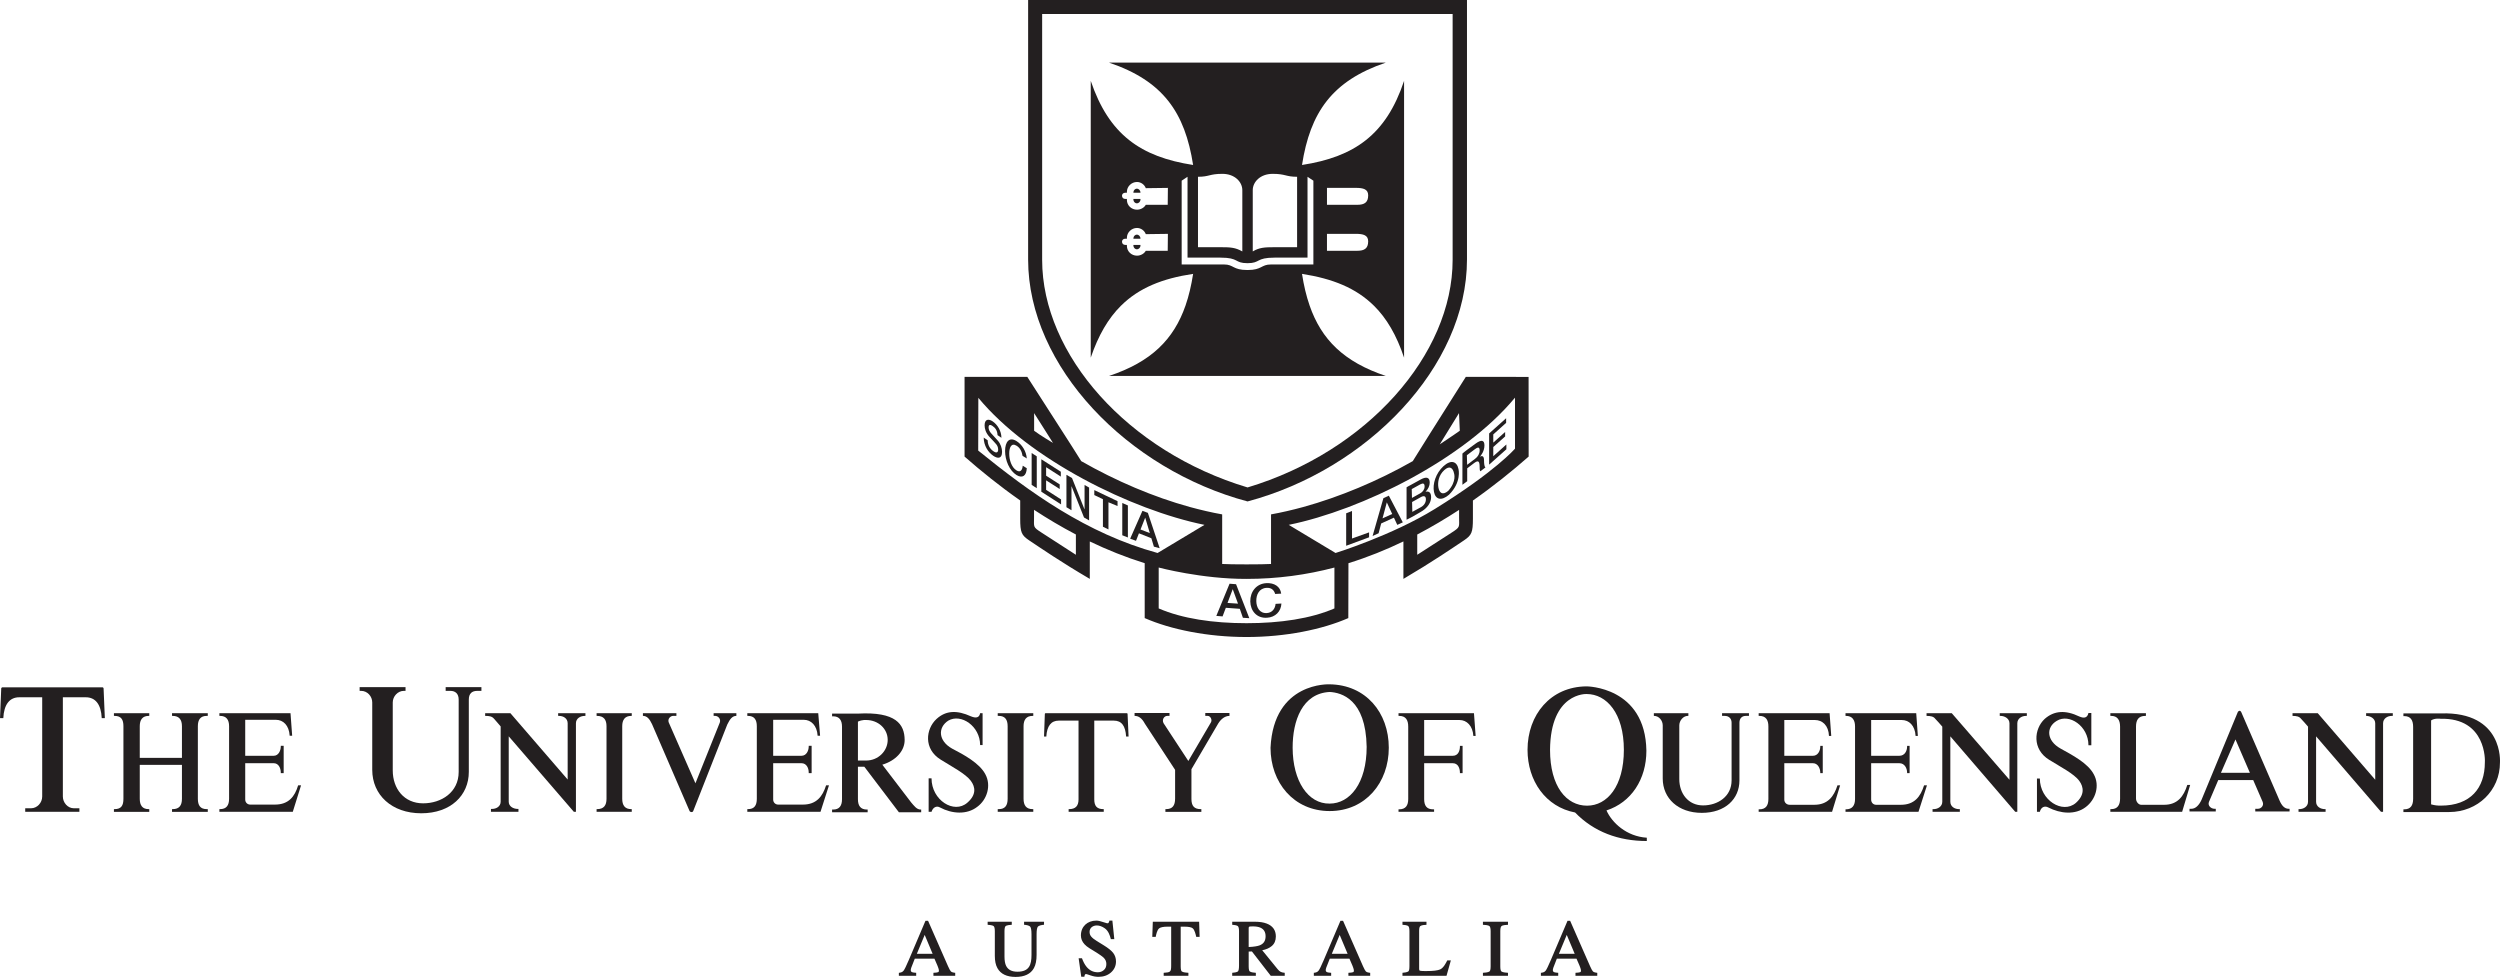 <?xml version="1.0" encoding="UTF-8" standalone="no"?>
<!-- Created with Inkscape (http://www.inkscape.org/) -->

<svg
   xmlns:dc="http://purl.org/dc/elements/1.1/"
   xmlns:cc="http://creativecommons.org/ns#"
   xmlns:rdf="http://www.w3.org/1999/02/22-rdf-syntax-ns#"
   xmlns:svg="http://www.w3.org/2000/svg"
   xmlns="http://www.w3.org/2000/svg"
   version="1.1"
   width="141.732"
   height="55.385"
   id="svg8673">
  <defs
     id="defs8675">
    <clipPath
       id="clipPath4959">
      <path
         d="m 0,0 841.89,0 0,595.276 L 0,595.276 0,0 z"
         id="path4961" />
    </clipPath>
    <clipPath
       id="clipPath4923">
      <path
         d="m 0,0 841.89,0 0,595.276 L 0,595.276 0,0 z"
         id="path4925" />
    </clipPath>
    <clipPath
       id="clipPath4907">
      <path
         d="m 0,0 841.89,0 0,595.276 L 0,595.276 0,0 z"
         id="path4909" />
    </clipPath>
    <clipPath
       id="clipPath4751">
      <path
         d="m 0,0 841.89,0 0,595.276 L 0,595.276 0,0 z"
         id="path4753" />
    </clipPath>
    <clipPath
       id="clipPath4907-2">
      <path
         d="m 0,0 841.89,0 0,595.276 L 0,595.276 0,0 z"
         id="path4909-5" />
    </clipPath>
    <clipPath
       id="clipPath4751-8">
      <path
         d="m 0,0 841.89,0 0,595.276 L 0,595.276 0,0 z"
         id="path4753-3" />
    </clipPath>
    <clipPath
       id="clipPath4923-2">
      <path
         d="m 0,0 841.89,0 0,595.276 L 0,595.276 0,0 z"
         id="path4925-0" />
    </clipPath>
    <clipPath
       id="clipPath4959-1">
      <path
         d="m 0,0 841.89,0 0,595.276 L 0,595.276 0,0 z"
         id="path4961-1" />
    </clipPath>
    <clipPath
       id="clipPath4987">
      <path
         d="m 0,0 841.89,0 0,595.276 L 0,595.276 0,0 z"
         id="path4989" />
    </clipPath>
  </defs>
  <g
     transform="translate(40.775,-459.742)"
     id="layer1">
    <g
       transform="matrix(1.25,0,0,-1.25,-683.664,757.379)"
       id="g4747">
      <g
         clip-path="url(#clipPath4751-8)"
         id="g4749">
        <g
           transform="translate(556.25,195.708)"
           id="g4755">
          <path
             d="m 0,0 -0.356,-0.857 0.715,0 L 0,0 z m -1.172,-1.72 c 0.083,0.01 0.159,0.025 0.214,0.096 0.043,0.054 0.121,0.212 0.234,0.478 l 0.759,1.785 0.118,0 0.905,-2.059 c 0.06,-0.137 0.105,-0.213 0.133,-0.24 0.047,-0.042 0.133,-0.052 0.193,-0.061 l 0,-0.133 -0.988,0 0,0.135 c 0.071,0.006 0.159,0.006 0.225,0.034 0.011,0.005 0.024,0.02 0.024,0.067 0,0.054 -0.042,0.168 -0.064,0.218 l -0.139,0.323 -0.891,0 c -0.089,-0.22 -0.141,-0.356 -0.159,-0.407 -0.017,-0.05 -0.024,-0.086 -0.024,-0.111 0,-0.048 0.018,-0.075 0.052,-0.092 0.045,-0.022 0.142,-0.027 0.194,-0.032 l 0,-0.135 -0.786,0 0,0.134 z"
             id="path4757"
             style="fill:#231f20;fill-opacity:1;fill-rule:nonzero;stroke:none" />
        </g>
        <g
           transform="translate(560.199,196.167)"
           id="g4759">
          <path
             d="M 0,0 C -0.068,-0.005 -0.227,-0.014 -0.281,-0.063 -0.308,-0.087 -0.33,-0.155 -0.33,-0.289 l 0,-1.149 c 0,-0.185 0.025,-0.325 0.073,-0.424 0.088,-0.176 0.255,-0.267 0.513,-0.267 0.539,0 0.639,0.315 0.639,0.767 l 0,0.935 c 0,0.198 -0.026,0.305 -0.061,0.342 -0.061,0.065 -0.196,0.078 -0.276,0.086 l 0,0.136 0.905,0 0,-0.136 C 1.384,-0.007 1.237,-0.022 1.181,-0.091 1.149,-0.13 1.126,-0.237 1.126,-0.427 l 0,-0.935 c 0,-0.252 -0.039,-0.452 -0.119,-0.599 -0.148,-0.272 -0.431,-0.404 -0.832,-0.404 -0.396,0 -0.677,0.13 -0.825,0.398 -0.08,0.143 -0.118,0.33 -0.118,0.555 l 0,1.123 c 0,0.133 -0.023,0.2 -0.05,0.224 -0.053,0.05 -0.208,0.06 -0.276,0.065 l 0,0.137 L 0,0.137 0,0 z"
             id="path4761"
             style="fill:#231f20;fill-opacity:1;fill-rule:nonzero;stroke:none" />
        </g>
        <g
           transform="translate(563.599,194.251)"
           id="g4763">
          <path
             d="m 0,0 c 0.136,-0.159 0.303,-0.238 0.504,-0.238 0.106,0 0.196,0.034 0.272,0.1 0.075,0.064 0.114,0.154 0.114,0.275 0,0.108 -0.038,0.2 -0.116,0.28 C 0.649,0.542 0.268,0.762 0.127,0.85 0.032,0.909 -0.045,0.971 -0.102,1.034 c -0.108,0.118 -0.162,0.253 -0.162,0.4 0,0.406 0.298,0.671 0.696,0.671 0.088,0 0.19,-0.023 0.307,-0.065 0.12,-0.041 0.178,-0.057 0.186,-0.057 0.041,0 0.057,0.01 0.062,0.018 0.025,0.029 0.032,0.067 0.04,0.104 l 0.136,0 0.087,-0.84 -0.156,0 C 1.05,1.443 0.979,1.642 0.82,1.755 0.695,1.843 0.575,1.885 0.458,1.885 0.284,1.885 0.129,1.781 0.129,1.594 0.129,1.509 0.154,1.439 0.204,1.381 0.256,1.318 0.34,1.251 0.457,1.179 L 0.772,0.985 C 0.971,0.862 1.115,0.748 1.199,0.641 1.284,0.53 1.327,0.401 1.327,0.253 1.327,0.054 1.251,-0.113 1.1,-0.247 0.951,-0.379 0.76,-0.445 0.532,-0.445 c -0.116,0 -0.236,0.022 -0.361,0.065 -0.125,0.044 -0.186,0.061 -0.196,0.061 -0.034,0 -0.047,-0.01 -0.053,-0.02 -0.019,-0.033 -0.023,-0.065 -0.029,-0.101 l -0.142,0 -0.118,0.838 0.151,0 C -0.163,0.257 -0.099,0.116 0,0"
             id="path4765"
             style="fill:#231f20;fill-opacity:1;fill-rule:nonzero;stroke:none" />
        </g>
        <g
           transform="translate(568.697,196.304)"
           id="g4767">
          <path
             d="m 0,0 0.022,-0.684 -0.154,0 c -0.022,0.1 -0.067,0.305 -0.156,0.384 -0.052,0.048 -0.176,0.078 -0.384,0.078 l -0.164,0 0,-1.802 c 0,-0.142 0.023,-0.21 0.05,-0.23 0.06,-0.046 0.231,-0.056 0.299,-0.061 l 0,-0.136 -1.121,0 0,0.136 c 0.299,0.023 0.34,0.024 0.34,0.332 l 0,1.761 -0.163,0 c -0.198,0 -0.322,-0.03 -0.383,-0.078 -0.095,-0.077 -0.135,-0.281 -0.155,-0.384 l -0.156,0 L -2.101,0 0,0 z"
             id="path4769"
             style="fill:#231f20;fill-opacity:1;fill-rule:nonzero;stroke:none" />
        </g>
        <g
           transform="translate(571.711,195.644)"
           id="g4771">
          <path
             d="M 0,0 C 0,0.195 -0.079,0.323 -0.234,0.392 -0.32,0.43 -0.435,0.45 -0.582,0.45 -0.688,0.45 -0.738,0.442 -0.75,0.434 -0.755,0.43 -0.767,0.416 -0.767,0.363 l 0,-0.849 c 0.238,0.011 0.404,0.038 0.504,0.078 C -0.087,-0.337 0,-0.203 0,0 m -1.248,-1.584 c 0.024,0.03 0.043,0.11 0.043,0.262 l 0,1.556 c 0,0.128 -0.022,0.196 -0.048,0.222 -0.048,0.051 -0.197,0.062 -0.261,0.067 l 0,0.138 1.031,0 c 0.21,0 0.388,-0.027 0.531,-0.082 0.275,-0.104 0.417,-0.301 0.417,-0.583 0,-0.188 -0.062,-0.336 -0.189,-0.44 -0.109,-0.092 -0.253,-0.154 -0.429,-0.188 l 0.701,-0.861 c 0.099,-0.121 0.168,-0.147 0.32,-0.162 l 0,-0.135 -0.634,0 -0.855,1.104 -0.146,-0.006 0,-0.672 c 0,-0.135 0.021,-0.203 0.047,-0.227 0.054,-0.047 0.211,-0.058 0.278,-0.064 l 0,-0.135 -1.072,0 0,0.135 c 0.061,0.005 0.223,0.018 0.266,0.071"
             id="path4773"
             style="fill:#231f20;fill-opacity:1;fill-rule:nonzero;stroke:none" />
        </g>
        <g
           transform="translate(575.071,195.708)"
           id="g4775">
          <path
             d="m 0,0 -0.356,-0.857 0.716,0 L 0,0 z m -1.172,-1.72 c 0.083,0.01 0.16,0.025 0.214,0.096 0.043,0.054 0.121,0.212 0.234,0.478 l 0.759,1.785 0.118,0 0.905,-2.059 c 0.061,-0.137 0.105,-0.213 0.133,-0.24 0.048,-0.042 0.133,-0.052 0.193,-0.061 l 0,-0.133 -0.988,0 0,0.135 c 0.071,0.006 0.159,0.006 0.225,0.034 0.012,0.005 0.024,0.02 0.024,0.067 0,0.054 -0.042,0.168 -0.063,0.218 l -0.139,0.323 -0.891,0 c -0.089,-0.22 -0.142,-0.356 -0.16,-0.407 -0.017,-0.05 -0.024,-0.086 -0.024,-0.111 0,-0.048 0.018,-0.075 0.053,-0.092 0.044,-0.022 0.142,-0.027 0.193,-0.032 l 0,-0.135 -0.786,0 0,0.134 z"
             id="path4777"
             style="fill:#231f20;fill-opacity:1;fill-rule:nonzero;stroke:none" />
        </g>
        <g
           transform="translate(578.188,194.054)"
           id="g4779">
          <path
             d="m 0,0 c 0.026,0.022 0.047,0.088 0.047,0.226 l 0,1.598 c 0,0.129 -0.021,0.197 -0.048,0.223 -0.049,0.052 -0.203,0.061 -0.268,0.066 l 0,0.137 1.089,0 0,-0.138 C 0.748,2.108 0.601,2.102 0.54,2.054 0.51,2.029 0.487,1.968 0.487,1.848 l 0,-1.726 C 0.487,0.086 0.493,0.062 0.501,0.046 0.506,0.039 0.52,0.028 0.562,0.023 L 0.645,0.016 0.812,0.014 c 0.32,0 0.527,0.027 0.631,0.076 C 1.59,0.158 1.7,0.369 1.762,0.496 l 0.163,0 -0.196,-0.696 -1.998,0 0,0.135 C -0.205,-0.059 -0.051,-0.044 0,0"
             id="path4781"
             style="fill:#231f20;fill-opacity:1;fill-rule:nonzero;stroke:none" />
        </g>
        <g
           transform="translate(581.867,194.05)"
           id="g4783">
          <path
             d="m 0,0 c 0.027,0.021 0.051,0.089 0.051,0.23 l 0,1.598 c 0,0.133 -0.024,0.202 -0.053,0.227 -0.058,0.051 -0.225,0.058 -0.297,0.061 l 0,0.138 1.137,0 0,-0.138 C 0.768,2.113 0.599,2.106 0.542,2.055 0.513,2.03 0.489,1.961 0.489,1.828 l 0,-1.598 C 0.489,0.089 0.513,0.021 0.54,0 0.599,-0.046 0.77,-0.056 0.838,-0.061 l 0,-0.135 -1.137,0 0,0.135 C -0.229,-0.056 -0.059,-0.046 0,0"
             id="path4785"
             style="fill:#231f20;fill-opacity:1;fill-rule:nonzero;stroke:none" />
        </g>
        <g
           transform="translate(585.37,195.708)"
           id="g4787">
          <path
             d="m 0,0 -0.356,-0.857 0.716,0 L 0,0 z m -1.173,-1.72 c 0.084,0.01 0.161,0.025 0.216,0.096 0.042,0.054 0.12,0.212 0.233,0.478 l 0.759,1.785 0.119,0 0.904,-2.059 c 0.06,-0.137 0.104,-0.213 0.133,-0.24 0.048,-0.042 0.133,-0.052 0.193,-0.061 l 0,-0.133 -0.988,0 0,0.135 c 0.071,0.006 0.16,0.006 0.226,0.034 0.011,0.005 0.023,0.02 0.023,0.067 0,0.054 -0.042,0.168 -0.063,0.218 l -0.14,0.323 -0.891,0 c -0.088,-0.22 -0.141,-0.356 -0.158,-0.407 -0.017,-0.05 -0.024,-0.086 -0.024,-0.111 0,-0.048 0.017,-0.075 0.052,-0.092 0.045,-0.022 0.141,-0.027 0.192,-0.032 l 0,-0.135 -0.786,0 0,0.134 z"
             id="path4789"
             style="fill:#231f20;fill-opacity:1;fill-rule:nonzero;stroke:none" />
        </g>
        <g
           transform="translate(553.222,205.381)"
           id="g4791">
          <path
             d="m 0,0 0,-1.765 0.375,0 c 0.543,0 0.975,0.431 0.975,0.937 0,0.507 -0.432,0.901 -0.975,0.901 C 0.375,0.073 0.199,0.093 0,0 M 2.119,-0.828 C 2.124,-1.334 1.706,-1.775 1.106,-1.953 L 2.41,-3.66 c 0.131,-0.15 0.253,-0.328 0.431,-0.328 l 0.028,0 0,-0.122 -1.012,0 -1.566,2.063 -0.291,0 0,-1.472 c 0,-0.3 0.121,-0.469 0.413,-0.469 l 0.028,0 0,-0.122 -1.613,0 0,0.122 0.046,0 c 0.282,0 0.404,0.169 0.404,0.469 l 0,3.292 c 0,0.29 -0.122,0.468 -0.404,0.468 l -0.046,0 0,0.122 1.172,0 c 1.725,0.094 2.112,-0.48 2.119,-1.191"
             id="path4793"
             style="fill:#231f20;fill-opacity:1;fill-rule:nonzero;stroke:none" />
        </g>
        <g
           transform="translate(517.912,201.29)"
           id="g4795">
          <path
             d="m 0,0 0,0.161 -0.253,0 c -0.272,0 -0.497,0.252 -0.497,0.533 l 0,4.501 1.041,0 c 0.432,0 0.694,-0.318 0.722,-0.947 l 0.141,0 -0.057,1.351 c 0,0.019 -0.028,0.047 -0.037,0.047 l -4.567,0 c 0,0 -0.038,-0.028 -0.038,-0.047 L -3.6,4.248 l 0.149,0 c 0.029,0.629 0.291,0.947 0.722,0.947 l 1.042,0 0,-4.501 c 0,-0.281 -0.226,-0.533 -0.507,-0.533 l -0.263,0 L -2.457,0 0,0 z"
             id="path4797"
             style="fill:#231f20;fill-opacity:1;fill-rule:nonzero;stroke:none" />
        </g>
        <g
           transform="translate(535.114,206.382)"
           id="g4799">
          <path
             d="m 0,0 c 0,0.272 -0.159,0.394 -0.375,0.394 l -0.215,0 0,0.169 1.622,0 0,-0.169 -0.188,0 C 0.601,0.394 0.46,0.272 0.46,0 l 0,-3.282 c 0,-1.06 -0.816,-1.876 -2.157,-1.876 -1.341,0 -2.223,0.835 -2.223,1.97 l 0,3.057 c 0,0.272 -0.215,0.525 -0.506,0.525 l -0.066,0 0,0.169 2.082,0 0,-0.169 -0.075,0 c -0.281,0 -0.505,-0.253 -0.505,-0.525 l 0,-3.085 c 0,-0.825 0.514,-1.491 1.377,-1.491 0.825,0 1.613,0.497 1.613,1.425 L 0,0 z"
             id="path4801"
             style="fill:#231f20;fill-opacity:1;fill-rule:nonzero;stroke:none" />
        </g>
        <g
           transform="translate(522.563,203.419)"
           id="g4803">
          <path
             d="m 0,0 -1.913,0 0,-1.538 c 0,-0.3 0.123,-0.469 0.403,-0.469 l 0.028,0 0,-0.123 -1.603,0 0,0.123 0.028,0 c 0.31,0 0.403,0.169 0.403,0.469 l 0,3.292 c 0,0.29 -0.093,0.468 -0.403,0.468 l -0.028,0 0,0.122 1.603,0 0,-0.122 -0.028,0 c -0.28,0 -0.403,-0.178 -0.403,-0.468 l 0,-1.436 1.913,0 0,1.436 c 0,0.29 -0.122,0.468 -0.422,0.468 l -0.028,0 0,0.122 1.622,0 0,-0.122 -0.047,0 c -0.29,0 -0.403,-0.178 -0.403,-0.468 l 0,-3.292 c 0,-0.3 0.113,-0.469 0.403,-0.469 l 0.047,0 0,-0.123 -1.622,0 0,0.123 0.028,0 c 0.3,0 0.422,0.169 0.422,0.469 L 0,0 z"
             id="path4805"
             style="fill:#231f20;fill-opacity:1;fill-rule:nonzero;stroke:none" />
        </g>
        <g
           transform="translate(525.433,203.495)"
           id="g4807">
          <path
             d="m 0,0 0,-1.65 c 0,-0.132 0.103,-0.227 0.225,-0.227 l 1.125,0 c 0.619,0 0.9,0.367 1.05,0.873 l 0.132,0 -0.375,-1.201 -3.329,0 0,0.122 0.028,0 c 0.29,0 0.412,0.17 0.412,0.47 l 0,3.291 c 0,0.291 -0.122,0.468 -0.412,0.468 l -0.028,0 0,0.123 3.226,0 0.075,-1.022 -0.113,0 C 1.988,1.715 1.725,1.969 1.388,1.969 l -1.388,0 0,-1.632 1.294,0 c 0.215,0 0.319,0.234 0.319,0.422 l 0,0.029 0.131,0 0,-1.239 -0.131,0 0,0.028 C 1.613,-0.217 1.509,0 1.294,0 L 0,0 z"
             id="path4809"
             style="fill:#231f20;fill-opacity:1;fill-rule:nonzero;stroke:none" />
        </g>
        <g
           transform="translate(542.532,201.882)"
           id="g4811">
          <path
             d="m 0,0 c 0,-0.3 0.122,-0.47 0.412,-0.47 l 0.02,0 0,-0.122 -1.595,0 0,0.122 0.019,0 c 0.309,0 0.431,0.17 0.431,0.47 l 0,3.291 c 0,0.291 -0.122,0.468 -0.431,0.468 l -0.019,0 0,0.123 1.595,0 0,-0.123 -0.02,0 C 0.122,3.759 0,3.582 0,3.291 L 0,0 z"
             id="path4813"
             style="fill:#231f20;fill-opacity:1;fill-rule:nonzero;stroke:none" />
        </g>
        <g
           transform="translate(545.749,201.319)"
           id="g4815">
          <path
             d="M 0,0 1.547,3.929 C 1.669,4.183 1.781,4.323 1.96,4.323 l 0,0.122 -1.032,0 0,-0.122 0.066,0 c 0.131,0 0.272,-0.132 0.215,-0.3 L 0.103,1.265 -1.107,4.023 c -0.065,0.168 0.084,0.3 0.197,0.3 l 0.15,0 0,0.122 -1.519,0 0,-0.122 c 0.178,0 0.3,-0.132 0.413,-0.375 L -0.16,0 C -0.122,-0.047 -0.038,-0.065 0,0"
             id="path4817"
             style="fill:#231f20;fill-opacity:1;fill-rule:nonzero;stroke:none" />
        </g>
        <g
           transform="translate(549.378,203.495)"
           id="g4819">
          <path
             d="m 0,0 0,-1.65 c 0,-0.132 0.103,-0.227 0.225,-0.227 l 1.125,0 c 0.61,0 0.891,0.367 1.05,0.873 l 0.131,0 -0.385,-1.201 -3.319,0 0,0.122 0.028,0 c 0.292,0 0.403,0.17 0.403,0.47 l 0,3.291 c 0,0.291 -0.111,0.468 -0.403,0.468 l -0.028,0 0,0.123 3.217,0 0.084,-1.022 -0.112,0 C 1.987,1.715 1.716,1.969 1.388,1.969 l -1.388,0 0,-1.632 1.285,0 c 0.225,0 0.327,0.234 0.327,0.422 l 0,0.029 0.132,0 0,-1.239 -0.132,0 0,0.028 C 1.612,-0.217 1.51,0 1.285,0 L 0,0 z"
             id="path4821"
             style="fill:#231f20;fill-opacity:1;fill-rule:nonzero;stroke:none" />
        </g>
        <g
           transform="translate(556.56,202.809)"
           id="g4823">
          <path
             d="m 0,0 -0.131,0 0,-1.519 0.131,0 c 0.057,0.198 0.226,0.291 0.384,0.198 0.544,-0.292 1.22,-0.338 1.689,0.028 0.45,0.328 0.646,0.974 0.366,1.482 C 2.176,0.686 1.472,1.07 0.928,1.351 0.3,1.706 0.281,2.307 0.76,2.617 1.341,2.955 2.204,2.364 2.204,1.51 l 0.112,0 0,1.445 -0.112,0 C 2.166,2.739 2.007,2.72 1.782,2.814 1.162,3.095 0.657,3.086 0.226,2.692 -0.262,2.242 -0.375,1.332 0.422,0.844 0.901,0.544 1.547,0.207 1.782,-0.112 1.997,-0.402 2.035,-0.75 1.623,-1.106 1.022,-1.631 0,-0.994 0,0"
             id="path4825"
             style="fill:#231f20;fill-opacity:1;fill-rule:nonzero;stroke:none" />
        </g>
        <g
           transform="translate(537.459,205.764)"
           id="g4827">
          <path
             d="m 0,0 -1.144,0 0,-0.123 c 0.188,0 0.309,-0.018 0.403,-0.131 0.104,-0.112 0.169,-0.197 0.3,-0.347 l 0,-3.413 c 0,-0.215 -0.196,-0.329 -0.394,-0.329 l -0.046,0 0,-0.131 1.247,0 0,0.131 -0.028,0 c -0.206,0 -0.413,0.114 -0.413,0.329 l 0,2.964 2.954,-3.424 0.094,0 0,4.014 c 0,0.226 0.206,0.337 0.403,0.337 l 0.028,0 0,0.123 -1.238,0 0,-0.123 0.038,0 c 0.197,0 0.394,-0.111 0.394,-0.337 l 0,-2.55 L 0,0 z"
             id="path4829"
             style="fill:#231f20;fill-opacity:1;fill-rule:nonzero;stroke:none" />
        </g>
        <g
           transform="translate(560.734,201.882)"
           id="g4831">
          <path
             d="m 0,0 c 0,-0.3 0.122,-0.47 0.412,-0.47 l 0.029,0 0,-0.122 -1.613,0 0,0.122 0.047,0 c 0.29,0 0.403,0.17 0.403,0.47 l 0,3.291 c 0,0.291 -0.113,0.468 -0.403,0.468 l -0.047,0 0,0.123 1.613,0 0,-0.123 -0.029,0 C 0.122,3.759 0,3.582 0,3.291 L 0,0 z"
             id="path4833"
             style="fill:#231f20;fill-opacity:1;fill-rule:nonzero;stroke:none" />
        </g>
        <g
           transform="translate(567.607,203.194)"
           id="g4835">
          <path
             d="M 0,0 -1.369,2.09 C -1.51,2.353 -1.661,2.447 -1.838,2.447 l 0,0.131 1.585,0 0,-0.131 -0.103,0 c -0.132,0 -0.254,-0.159 -0.169,-0.329 L 0.6,0.402 1.622,2.147 c 0.075,0.122 -0.019,0.3 -0.141,0.3 l -0.112,0 0,0.131 1.097,0 0,-0.131 C 2.269,2.447 2.091,2.316 1.96,2.109 l -1.219,-2.081 0,-1.35 c 0,-0.31 0.122,-0.46 0.422,-0.46 l 0.028,0 0,-0.123 -1.631,0 0,0.123 0.028,0 C -0.113,-1.782 0,-1.613 0,-1.304 L 0,0 z"
             id="path4837"
             style="fill:#231f20;fill-opacity:1;fill-rule:nonzero;stroke:none" />
        </g>
        <g
           transform="translate(563.941,201.853)"
           id="g4839">
          <path
             d="m 0,0 c 0,-0.3 0.122,-0.441 0.412,-0.441 l 0.018,0 0,-0.122 -1.593,0 0,0.122 0.018,0 c 0.291,0 0.431,0.141 0.431,0.441 l 0,3.573 -0.899,0 c -0.338,0 -0.534,-0.235 -0.562,-0.722 l -0.104,0 0.037,1.031 c 0,0.01 0.02,0.029 0.029,0.029 l 3.694,0 C 1.49,3.911 1.51,3.892 1.51,3.882 l 0.046,-1.031 -0.112,0 C 1.415,3.338 1.237,3.573 0.89,3.573 L 0,3.573 0,0 z"
             id="path4841"
             style="fill:#231f20;fill-opacity:1;fill-rule:nonzero;stroke:none" />
        </g>
        <g
           transform="translate(578.903,201.863)"
           id="g4843">
          <path
             d="m 0,0 c 0,-0.3 0.122,-0.46 0.403,-0.46 l 0.047,0 0,-0.113 -1.613,0 0,0.113 0.028,0 c 0.3,0 0.412,0.178 0.412,0.469 l 0,3.282 c 0,0.3 -0.112,0.487 -0.412,0.487 l -0.028,0 0,0.122 3.422,0 0.076,-1.031 -0.104,0 C 2.203,3.328 1.932,3.591 1.604,3.591 l -1.604,0 0,-1.622 1.303,0 c 0.225,0 0.319,0.205 0.319,0.422 l 0,0.028 0.121,0 0,-1.238 -0.121,0 0,0.019 c 0,0.215 -0.094,0.431 -0.319,0.431 L 0,1.631 0,0 z"
             id="path4845"
             style="fill:#231f20;fill-opacity:1;fill-rule:nonzero;stroke:none" />
        </g>
        <g
           transform="translate(595.237,203.494)"
           id="g4847">
          <path
             d="m 0,0 0,-1.65 c 0,-0.142 0.113,-0.235 0.244,-0.235 l 1.116,0 c 0.61,0 0.891,0.375 1.051,0.882 l 0.121,0 -0.366,-1.201 -3.329,0 0,0.113 0.029,0 c 0.299,0 0.412,0.178 0.412,0.468 l 0,3.292 c 0,0.291 -0.113,0.478 -0.412,0.478 l -0.029,0 0,0.122 3.217,0 0.075,-1.032 -0.103,0 C 2.007,1.716 1.726,1.96 1.388,1.96 L 0,1.96 0,0.338 l 1.304,0 c 0.205,0 0.328,0.205 0.328,0.421 l 0,0.029 0.112,0 0,-1.238 -0.112,0 0,0.018 C 1.632,-0.216 1.509,0 1.304,0 L 0,0 z"
             id="path4849"
             style="fill:#231f20;fill-opacity:1;fill-rule:nonzero;stroke:none" />
        </g>
        <g
           transform="translate(592.846,205.332)"
           id="g4851">
          <path
             d="m 0,0 c 0,0.197 -0.131,0.309 -0.309,0.309 l -0.123,0 0,0.122 1.22,0 0,-0.122 -0.141,0 C 0.47,0.309 0.356,0.197 0.356,0 l 0,-2.616 c 0,-0.845 -0.646,-1.473 -1.706,-1.473 -1.07,0 -1.773,0.656 -1.773,1.557 l 0,2.41 c 0,0.215 -0.168,0.431 -0.393,0.431 l -0.01,0 0,0.122 1.566,0 0,-0.122 -0.028,0 c -0.206,0 -0.384,-0.216 -0.384,-0.431 l 0,-2.438 c 0,-0.647 0.403,-1.191 1.078,-1.191 0.666,0 1.294,0.403 1.294,1.135 L 0,0 z"
             id="path4853"
             style="fill:#231f20;fill-opacity:1;fill-rule:nonzero;stroke:none" />
        </g>
        <g
           transform="translate(599.176,203.494)"
           id="g4855">
          <path
             d="m 0,0 0,-1.65 c 0,-0.142 0.103,-0.235 0.225,-0.235 l 1.125,0 c 0.619,0 0.891,0.375 1.05,0.882 l 0.131,0 -0.385,-1.201 -3.309,0 0,0.113 0.018,0 c 0.291,0 0.414,0.178 0.414,0.468 l 0,3.292 c 0,0.291 -0.123,0.478 -0.414,0.478 l -0.018,0 0,0.122 3.207,0 0.074,-1.032 -0.102,0 C 1.988,1.716 1.716,1.96 1.387,1.96 L 0,1.96 0,0.338 l 1.285,0 c 0.224,0 0.346,0.205 0.346,0.421 l 0,0.029 0.113,0 0,-1.238 -0.113,0 0,0.018 C 1.631,-0.216 1.509,0 1.285,0 L 0,0 z"
             id="path4857"
             style="fill:#231f20;fill-opacity:1;fill-rule:nonzero;stroke:none" />
        </g>
        <g
           transform="translate(611.188,201.891)"
           id="g4859">
          <path
             d="m 0,0 c 0,-0.141 0.113,-0.282 0.235,-0.282 l 1.041,0 c 0.609,0 0.89,0.385 1.05,0.9 l 0.131,0 -0.365,-1.219 -3.255,0 0,0.122 0.038,0 c 0.281,0 0.403,0.179 0.403,0.479 l 0,3.263 c 0,0.3 -0.122,0.487 -0.403,0.487 l -0.038,0 0,0.122 1.613,0 0,-0.122 -0.028,0 C 0.113,3.75 0,3.563 0,3.263 L 0,0 z"
             id="path4861"
             style="fill:#231f20;fill-opacity:1;fill-rule:nonzero;stroke:none" />
        </g>
        <g
           transform="translate(606.827,202.8)"
           id="g4863">
          <path
             d="m 0,0 -0.131,0 0,-1.51 0.131,0 c 0.047,0.207 0.216,0.291 0.385,0.197 0.544,-0.281 1.219,-0.347 1.697,0.019 0.45,0.338 0.646,0.975 0.366,1.482 C 2.185,0.694 1.463,1.07 0.938,1.36 0.3,1.716 0.272,2.325 0.769,2.617 1.332,2.963 2.204,2.382 2.204,1.51 l 0.131,0 0,1.463 -0.131,0 C 2.157,2.748 2.006,2.72 1.792,2.813 1.163,3.114 0.648,3.085 0.216,2.701 -0.263,2.251 -0.366,1.331 0.431,0.843 0.91,0.544 1.557,0.216 1.792,-0.112 1.988,-0.384 2.044,-0.741 1.632,-1.107 1.032,-1.623 0,-0.984 0,0"
             id="path4865"
             style="fill:#231f20;fill-opacity:1;fill-rule:nonzero;stroke:none" />
        </g>
        <g
           transform="translate(602.832,205.763)"
           id="g4867">
          <path
             d="m 0,0 -1.144,0 0,-0.122 c 0.188,0 0.32,-0.028 0.394,-0.131 0.113,-0.123 0.188,-0.197 0.32,-0.356 l 0,-3.405 c 0,-0.224 -0.207,-0.338 -0.404,-0.338 l -0.037,0 0,-0.121 1.237,0 0,0.121 -0.028,0 c -0.206,0 -0.403,0.114 -0.403,0.338 l 0,2.964 2.944,-3.423 0.094,0 0,4.013 c 0,0.217 0.197,0.338 0.394,0.338 l 0.038,0 0,0.122 -1.229,0 0,-0.122 0.029,0 c 0.196,0 0.412,-0.121 0.412,-0.338 l 0,-2.559 L 0,0 z"
             id="path4869"
             style="fill:#231f20;fill-opacity:1;fill-rule:nonzero;stroke:none" />
        </g>
        <g
           transform="translate(619.431,205.763)"
           id="g4871">
          <path
             d="m 0,0 -1.144,0 0,-0.122 c 0.178,0 0.309,-0.028 0.385,-0.131 0.112,-0.123 0.187,-0.197 0.318,-0.356 l 0,-3.405 c 0,-0.224 -0.206,-0.338 -0.403,-0.338 l -0.028,0 0,-0.121 1.228,0 0,0.121 -0.019,0 c -0.215,0 -0.412,0.114 -0.412,0.338 l 0,2.964 2.944,-3.423 0.094,0 0,4.013 c 0,0.217 0.197,0.338 0.394,0.338 l 0.047,0 0,0.122 -1.21,0 0,-0.122 c 0.198,0 0.413,-0.121 0.413,-0.338 l 0,-2.559 L 0,0 z"
             id="path4873"
             style="fill:#231f20;fill-opacity:1;fill-rule:nonzero;stroke:none" />
        </g>
        <g
           transform="translate(617.694,201.812)"
           id="g4875">
          <path
             d="m 0,0 c 0.103,-0.243 0.235,-0.384 0.413,-0.384 l 0.046,0 0,-0.122 -1.556,0 0,0.122 0.123,0 c 0.14,0 0.28,0.141 0.214,0.31 l -0.431,0.993 -1.584,0 -0.423,-0.993 c -0.065,-0.169 0.094,-0.31 0.254,-0.31 l 0.056,0 0,-0.122 -1.191,0 0,0.122 0.084,0 c 0.178,0 0.338,0.141 0.46,0.404 l 1.651,3.994 c 0.098,0.112 0.152,-0.015 0.152,-0.015 L 0,0 z m -2.654,1.248 1.313,0 -0.654,1.513 -0.659,-1.513 z"
             id="path4877"
             style="fill:#231f20;fill-opacity:1;fill-rule:nonzero;stroke:none" />
        </g>
        <g
           transform="translate(627.695,203.522)"
           id="g4879">
          <path
             d="m 0,0 c 0,-1.257 -1.003,-2.242 -2.306,-2.242 l -2.073,0 0,0.123 0.037,0 c 0.291,0 0.404,0.178 0.404,0.478 l 0,3.263 c 0,0.301 -0.113,0.487 -0.404,0.487 l -0.037,0 0,0.123 1.7,0 C 0.18,2.321 0,0 0,0 m -3.123,1.913 0,-3.807 c 0.178,-0.047 0.272,-0.057 0.441,-0.057 1.35,0 1.997,0.797 1.997,1.96 0.01,0.049 0.08,2.03 -2.009,1.979 0,0 -0.267,0.04 -0.429,-0.075"
             id="path4881"
             style="fill:#231f20;fill-opacity:1;fill-rule:nonzero;stroke:none" />
        </g>
        <g
           transform="translate(574.617,207.073)"
           id="g4883">
          <path
             d="m 0,0 c 1.643,-0.023 2.682,-1.285 2.682,-2.878 0,-1.575 -1.05,-2.87 -2.682,-2.87 -1.632,0 -2.682,1.295 -2.682,2.87 C -2.541,0.129 0,0 0,0 M -1.679,-2.878 C -1.675,-4.384 -0.983,-5.427 0,-5.41 c 0.918,0 1.678,0.923 1.678,2.574 C 1.643,-0.668 0.529,-0.375 0,-0.347 -1.241,-0.41 -1.683,-1.653 -1.679,-2.878"
             id="path4885"
             style="fill:#231f20;fill-opacity:1;fill-rule:nonzero;stroke:none" />
        </g>
        <g
           transform="translate(586.268,206.98)"
           id="g4887">
          <path
             d="m 0,0 c 0,0 2.67,-0.005 2.714,-2.919 0,-1.294 -0.684,-2.342 -1.81,-2.708 0.244,-0.553 0.91,-1.181 1.829,-1.237 l 0,-0.15 c -1.275,0 -2.401,0.413 -3.254,1.294 -1.331,0.253 -2.156,1.434 -2.156,2.841 0,1.587 1.04,2.867 2.677,2.879 m 0,-0.347 c 0,0 -1.635,0.077 -1.656,-2.532 0,-1.66 0.741,-2.532 1.679,-2.532 0.909,0 1.669,0.872 1.669,2.532 0,1.66 -0.783,2.532 -1.692,2.532"
             id="path4889"
             style="fill:#231f20;fill-opacity:1;fill-rule:nonzero;stroke:none" />
        </g>
        <g
           transform="translate(580.84,217.464)"
           id="g4891">
          <path
             d="m 0,0 c 0.005,-0.158 0.009,-0.321 0.012,-0.436 l 0.357,0.27 c 0.136,0.1 0.21,0.236 0.21,0.383 0,0.181 -0.099,0.141 -0.214,0.056 L 0,0 z m -0.202,0.074 c 0,0 0.123,0.109 0.206,0.165 L 0.387,0.52 c 0.273,0.203 0.41,0.166 0.41,-0.074 0,-0.269 -0.163,-0.465 -0.203,-0.512 0.074,0.04 0.184,0.059 0.184,-0.162 0,-0.166 0.019,-0.302 0.066,-0.325 L 0.612,-0.73 c -0.033,0.041 -0.033,0.118 -0.033,0.185 0,0.261 -0.048,0.339 -0.247,0.191 l -0.317,-0.24 0,-0.585 -0.217,-0.162 0,1.415 z"
             id="path4893"
             style="fill:#231f20;fill-opacity:1;fill-rule:nonzero;stroke:none" />
        </g>
        <g
           transform="translate(578.355,215.341)"
           id="g4895">
          <path
             d="m 0,0 0.011,-0.447 0.391,0.214 c 0.141,0.078 0.225,0.207 0.225,0.355 0,0.143 -0.084,0.179 -0.225,0.102 L 0,0 z m -0.015,0.587 0.01,-0.402 0.374,0.209 c 0.111,0.059 0.199,0.177 0.199,0.309 0,0.152 -0.073,0.162 -0.199,0.096 L -0.015,0.587 z m 0.032,-1.253 -0.267,-0.138 0,1.471 c 0,0 0.102,0.065 0.218,0.122 L 0.402,1.028 C 0.645,1.157 0.8,1.127 0.8,0.88 0.8,0.733 0.731,0.589 0.609,0.464 0.775,0.508 0.863,0.416 0.863,0.22 0.863,-0.012 0.716,-0.273 0.366,-0.465 L 0.017,-0.666 z"
             id="path4897"
             style="fill:#231f20;fill-opacity:1;fill-rule:nonzero;stroke:none" />
        </g>
      </g>
    </g>
    <g
       transform="matrix(1.25,0,0,-1.25,38.153,488.881)"
       id="g4899">
      <path
         d="M 0,0 -0.245,0.527 -0.439,-0.199 0,0 z M -0.5,-0.43 -0.617,-0.874 -0.89,-0.999 -0.4,0.715 -0.153,0.83 0.481,-0.38 0.23,-0.494 0.078,-0.167 -0.5,-0.43 z"
         id="path4901"
         style="fill:#231f20;fill-opacity:1;fill-rule:nonzero;stroke:none" />
    </g>
    <g
       transform="matrix(1.25,0,0,-1.25,-683.664,757.379)"
       id="g4903">
      <g
         clip-path="url(#clipPath4907-2)"
         id="g4905">
        <g
           transform="translate(570.46,210.732)"
           id="g4911">
          <path
             d="M 0,0 -0.239,0.657 -0.476,0.032 0,0 z m -0.552,-0.188 -0.148,-0.391 -0.284,0.023 0.601,1.46 0.295,-0.023 0.601,-1.541 -0.291,0.019 -0.14,0.406 c -0.178,0.011 -0.505,0.036 -0.634,0.047"
             id="path4913"
             style="fill:#231f20;fill-opacity:1;fill-rule:nonzero;stroke:none" />
        </g>
      </g>
    </g>
    <g
       transform="matrix(1.25,0,0,-1.25,24.412,489.965)"
       id="g4915">
      <path
         d="M 0,0 -0.21,0.701 -0.422,0.163 0,0 z m -0.494,-0.01 -0.133,-0.34 -0.265,0.096 0.557,1.264 0.246,-0.092 0.535,-1.603 -0.262,0.07 -0.114,0.381 -0.564,0.224 z"
         id="path4917"
         style="fill:#231f20;fill-opacity:1;fill-rule:nonzero;stroke:none" />
    </g>
    <g
       transform="matrix(1.25,0,0,-1.25,-683.664,757.379)"
       id="g4919">
      <g
         clip-path="url(#clipPath4923-2)"
         id="g4921">
        <g
           transform="translate(566.863,212.371)"
           id="g4927">
          <path
             d="m 0,0 0,-1.856 c 1.069,-0.464 2.466,-0.67 3.985,-0.67 1.522,0 2.915,0.206 3.985,0.67 l 0,1.854 C 6.716,-0.333 5.386,-0.517 3.985,-0.517 1.952,-0.524 0.005,-0.002 0.004,-0.002 L 0,0 z M -8.18,7.695 -8.186,5.303 c 2.34,-1.894 4.902,-3.756 8.135,-4.645 L 2.076,1.934 C -1.246,2.612 -5.866,4.901 -8.18,7.695 M -4.794,5.65 C -5.041,6.051 -5.289,6.427 -5.65,7.002 l 0,-0.8 C -5.367,5.989 -4.794,5.65 -4.794,5.65 M 11.578,4.856 z m 1.169,0.729 c 0.513,0.338 0.909,0.617 0.909,0.617 L 13.62,7.002 12.747,5.585 z M 16.16,7.703 C 13.845,4.905 9.219,2.612 5.898,1.934 L 8.021,0.658 c 0,0 2.563,0.796 4.504,1.997 2.765,1.711 3.635,2.736 3.635,2.736 l 0,2.312 z m -21.814,-5.087 0,-0.336 c 0,-0.456 -0.059,-0.438 0.339,-0.696 l 1.559,-1.007 0,0.92 c -0.666,0.349 -1.299,0.726 -1.898,1.119 m 19.905,0.422 0,-0.82 C 14.251,1.591 14.195,1.466 13.845,1.23 13.292,0.862 12.426,0.264 11.099,-0.517 l 0,1.7 C 10.309,0.802 9.477,0.466 8.606,0.195 L 8.6,-2.294 C 7.42,-2.811 5.751,-3.153 3.985,-3.153 c -1.766,0 -3.441,0.342 -4.62,0.859 l 0,2.49 c -0.87,0.271 -1.702,0.606 -2.49,0.985 l 0,-1.698 c -1.331,0.781 -2.197,1.379 -2.75,1.747 -0.35,0.236 -0.406,0.361 -0.406,0.988 l 0,0.822 C -7.216,3.694 -8.06,4.377 -8.805,5.031 l 0,3.616 2.845,0 C -4.806,6.84 -3.959,5.546 -3.513,4.824 -1.932,3.921 -0.236,3.199 1.409,2.745 1.91,2.609 2.4,2.494 2.879,2.409 l 0,-2.249 c 0.361,-0.025 1.854,-0.025 2.216,0 l 0,2.249 c 0.475,0.085 0.969,0.2 1.467,0.336 1.643,0.454 3.376,1.176 4.961,2.079 0,0 1.273,2.043 2.407,3.823 L 16.776,8.644 16.779,5.031 C 16.033,4.376 15.186,3.692 14.251,3.038 M 13.289,1.584 c 0.398,0.258 0.335,0.24 0.335,0.696 l 0,0.333 C 13.024,2.222 12.391,1.845 11.726,1.496 l 0,-0.919 c 0,0 0.884,0.572 1.563,1.007"
             id="path4929"
             style="fill:#231f20;fill-opacity:1;fill-rule:nonzero;stroke:none" />
        </g>
        <g
           transform="translate(561.577,237.474)"
           id="g4931">
          <path
             d="m 0,0 0,-11.15 c 0,-4.303 3.889,-8.695 9.316,-10.322 5.413,1.627 9.301,6.019 9.301,10.322 L 18.617,0 0,0 z m 9.316,-22.107 c -5.427,1.448 -9.952,6.107 -9.952,10.972 l 0,11.771 19.904,0 0,-11.771 c 0,-4.865 -4.525,-9.524 -9.952,-10.972"
             id="path4933"
             style="fill:#231f20;fill-opacity:1;fill-rule:nonzero;stroke:none" />
        </g>
      </g>
    </g>
    <g
       transform="matrix(1.25,0,0,-1.25,22.85,490.088)"
       id="g4935">
      <path
         d="m 0,0 0.254,-0.1 0,1.453 L 0,1.464 0,0 z"
         id="path4937"
         style="fill:#231f20;fill-opacity:1;fill-rule:nonzero;stroke:none" />
    </g>
    <g
       transform="matrix(1.25,0,0,-1.25,21.264,487.808)"
       id="g4939">
      <path
         d="m 0,0 0.391,-0.188 0,-1.249 0.251,-0.122 0,1.231 0.412,-0.169 0,0.22 L 0,0.225 0,0 z"
         id="path4941"
         style="fill:#231f20;fill-opacity:1;fill-rule:nonzero;stroke:none" />
    </g>
    <g
       transform="matrix(1.25,0,0,-1.25,19.684,488.498)"
       id="g4943">
      <path
         d="m 0,0 0.229,-0.137 0,1.084 0.007,-0.004 0.561,-1.408 0.231,-0.132 0,1.489 -0.206,0.118 0,-1.099 L 0.814,-0.085 0.254,1.323 0,1.471 0,0 z"
         id="path4945"
         style="fill:#231f20;fill-opacity:1;fill-rule:nonzero;stroke:none" />
    </g>
    <g
       transform="matrix(1.25,0,0,-1.25,18.261,487.619)"
       id="g4947">
      <path
         d="m 0,0 0.895,-0.575 0,0.225 -0.678,0.435 0,0.431 0.616,-0.394 0,0.21 -0.616,0.395 0,0.386 0.667,-0.427 0,0.221 L 0,1.471 0,0 z"
         id="path4949"
         style="fill:#231f20;fill-opacity:1;fill-rule:nonzero;stroke:none" />
    </g>
    <g
       transform="matrix(1.25,0,0,-1.25,17.712,487.231)"
       id="g4951">
      <path
         d="m 0,0 0.232,-0.151 0,1.445 L 0,1.445 0,0 z"
         id="path4953"
         style="fill:#231f20;fill-opacity:1;fill-rule:nonzero;stroke:none" />
    </g>
    <g
       transform="matrix(1.25,0,0,-1.25,-683.664,757.379)"
       id="g4955">
      <g
         clip-path="url(#clipPath4959-1)"
         id="g4957">
        <g
           transform="translate(560.88,217.316)"
           id="g4963">
          <path
             d="m 0,0 c -0.022,0.328 -0.218,0.634 -0.465,0.788 -0.324,0.204 -0.519,-0.025 -0.519,-0.449 0,-0.42 0.195,-0.888 0.519,-1.091 0.266,-0.162 0.45,-0.037 0.465,0.31 l -0.184,0.114 c -0.015,-0.206 -0.111,-0.321 -0.281,-0.214 -0.232,0.144 -0.331,0.483 -0.331,0.763 0,0.284 0.099,0.501 0.331,0.358 0.163,-0.096 0.244,-0.274 0.273,-0.461 L 0,0 z"
             id="path4965"
             style="fill:#231f20;fill-opacity:1;fill-rule:nonzero;stroke:none" />
        </g>
        <g
           transform="translate(558.926,218.264)"
           id="g4967">
          <path
             d="m 0,0 c 0.004,-0.365 0.196,-0.66 0.428,-0.822 0.202,-0.14 0.405,-0.151 0.405,0.177 0,0.155 -0.063,0.365 -0.199,0.513 C 0.583,-0.07 0.358,0.17 0.343,0.188 0.269,0.269 0.221,0.361 0.221,0.464 0.221,0.612 0.324,0.583 0.405,0.523 0.531,0.439 0.62,0.309 0.627,0.111 L 0.804,-0.011 C 0.804,0.295 0.627,0.583 0.413,0.73 0.229,0.859 0.041,0.848 0.041,0.553 0.041,0.405 0.092,0.213 0.265,0.026 0.405,-0.125 0.502,-0.221 0.571,-0.306 0.612,-0.358 0.656,-0.435 0.656,-0.545 0.656,-0.66 0.597,-0.73 0.439,-0.619 0.295,-0.52 0.181,-0.351 0.181,-0.125 L 0,0 z"
             id="path4969"
             style="fill:#231f20;fill-opacity:1;fill-rule:nonzero;stroke:none" />
        </g>
        <g
           transform="translate(572.418,211.186)"
           id="g4971">
          <path
             d="m 0,0 c -0.037,0.325 -0.317,0.494 -0.671,0.476 -0.464,-0.026 -0.737,-0.398 -0.73,-0.83 0.008,-0.427 0.291,-0.77 0.756,-0.74 0.38,0.021 0.638,0.283 0.656,0.645 l -0.265,-0.015 c -0.019,-0.218 -0.152,-0.402 -0.395,-0.417 -0.332,-0.022 -0.475,0.259 -0.479,0.542 -0.007,0.288 0.129,0.583 0.461,0.601 0.228,0.015 0.346,-0.107 0.394,-0.277 L 0,0 z"
             id="path4973"
             style="fill:#231f20;fill-opacity:1;fill-rule:nonzero;stroke:none" />
        </g>
      </g>
    </g>
    <g
       transform="matrix(1.25,0,0,-1.25,43.648,486.084)"
       id="g4975">
      <path
         d="m 0,0 0.782,0.697 0,0.218 -0.594,-0.532 0,0.417 0.538,0.479 0,0.203 -0.538,-0.483 0,0.372 0.583,0.524 0,0.21 L 0,1.415 0,0 z"
         id="path4977"
         style="fill:#231f20;fill-opacity:1;fill-rule:nonzero;stroke:none" />
    </g>
    <g
       transform="matrix(1.25,0,0,-1.25,35.543,490.683)"
       id="g4979">
      <path
         d="m 0,0 1.039,0.384 0,0.224 -0.774,-0.279 0,1.249 L 0,1.472 0,0 z"
         id="path4981"
         style="fill:#231f20;fill-opacity:1;fill-rule:nonzero;stroke:none" />
    </g>
    <g
       transform="matrix(1.25,0,0,-1.25,-683.664,757.379)"
       clip-path="url(#clipPath4987)"
       id="g4985">
      <g
         transform="translate(580.258,216.642)"
         id="g4991">
        <path
           d="m 0,0 c -0.048,0.236 -0.195,0.376 -0.446,0.143 -0.251,-0.228 -0.306,-0.556 -0.262,-0.792 0.045,-0.236 0.185,-0.364 0.443,-0.147 C 0.129,-0.359 0,0 0,0 m -0.91,-0.84 c -0.07,0.357 0.081,0.84 0.427,1.161 0.35,0.32 0.616,0.22 0.686,-0.133 0,0 0.148,-0.584 -0.431,-1.158 -0.345,-0.295 -0.616,-0.221 -0.682,0.13"
           id="path4993"
           style="fill:#231f20;fill-opacity:1;fill-rule:nonzero;stroke:none" />
      </g>
      <g
         transform="translate(576.62,224.25)"
         id="g4995">
        <path
           d="m 0,0 c 0.582,-0.574 1.031,-1.341 1.372,-2.362 l 0,12.554 C 0.558,7.752 -0.876,6.746 -3.257,6.377 c 0.37,2.381 1.361,3.815 3.8,4.643 l -12.554,0 c 2.454,-0.828 3.445,-2.262 3.815,-4.643 -2.381,0.369 -3.815,1.375 -4.643,3.815 l 0,-10.192 0.092,0 -0.092,0 0,-2.362 c 0.344,1.015 0.794,1.782 1.373,2.359 l 0.002,0 c 0.813,0.806 1.879,1.234 3.268,1.441 -0.082,-0.523 -0.193,-1 -0.345,-1.437 l 0,0 c -0.534,-1.538 -1.558,-2.558 -3.47,-3.192 l 12.554,0 C -1.358,-2.557 -2.379,-1.537 -2.912,0 l 0,0.001 C -3.064,0.437 -3.176,0.915 -3.257,1.438 -1.874,1.223 -0.81,0.798 -0.002,0 L 0,0 z m -5.491,5.236 c 0,0.37 0.34,0.739 0.902,0.739 0.591,0 0.591,-0.133 1.109,-0.133 l 0,-3.194 -1.035,0 c -0.444,0 -0.68,-0.015 -0.976,-0.192 l 0,2.78 z m -2.484,0.606 c 0.517,0 0.517,0.133 1.108,0.133 0.562,0 0.903,-0.369 0.903,-0.739 l 0,-2.78 C -6.275,2.633 -6.497,2.648 -6.94,2.648 l -1.035,0 0,3.194 z m -1.373,-3.356 -0.994,0 c -0.073,-0.133 -0.236,-0.222 -0.399,-0.222 -0.251,0 -0.458,0.192 -0.458,0.443 l 0,0.045 -0.074,0 c -0.089,0 -0.148,0.059 -0.148,0.148 0,0.073 0.059,0.133 0.148,0.133 l 0.074,0 0,0.044 c 0,0.237 0.207,0.444 0.458,0.444 0.178,0 0.34,-0.119 0.399,-0.281 L -9.34,3.253 -9.348,2.486 z m 0,2.085 -0.994,0 c -0.073,-0.133 -0.236,-0.222 -0.399,-0.222 -0.251,0 -0.458,0.192 -0.458,0.443 l 0,0.045 -0.074,0 c -0.089,0 -0.148,0.059 -0.148,0.147 0,0.075 0.059,0.134 0.148,0.134 l 0.074,0 0,0.044 c 0,0.237 0.207,0.444 0.458,0.444 0.178,0 0.34,-0.119 0.399,-0.281 L -9.34,5.338 -9.348,4.571 z m 6.607,-2.706 -1.922,0 c -0.458,0 -0.399,-0.252 -1.065,-0.252 -0.68,0 -0.621,0.252 -1.065,0.252 l -1.922,0 0,3.8 0.266,0.177 0,-3.667 1.494,0 c 0.858,0 0.621,-0.252 1.227,-0.252 0.592,0 0.37,0.252 1.228,0.252 l 1.493,0 0,3.667 0.266,-0.177 0,-3.8 z m 1.996,0.621 -1.38,0 0,0.767 1.306,10e-4 c 0.341,0 0.563,-0.059 0.563,-0.34 0,-0.325 -0.178,-0.428 -0.489,-0.428 m 0,2.085 -1.38,0 0,0.767 1.306,0.001 c 0.341,0 0.563,-0.059 0.563,-0.34 0,-0.325 -0.178,-0.428 -0.489,-0.428 m -10.002,0.731 c -0.088,0 -0.158,-0.078 -0.158,-0.174 l 0,-0.01 0.321,0 c 0,0.106 -0.074,0.184 -0.163,0.184 m -0.158,-2.576 c 0,-0.095 0.07,-0.173 0.158,-0.173 0.089,0 0.163,0.078 0.163,0.173 l 0,0.026 -0.321,0 0,-0.026 z m 0,2.085 c 0,-0.095 0.07,-0.173 0.158,-0.173 0.089,0 0.163,0.078 0.163,0.173 l 0,0.026 -0.321,0 0,-0.026 z m 0.158,-1.594 c -0.088,0 -0.158,-0.078 -0.158,-0.174 l 0,-0.01 0.321,0 c 0,0.106 -0.074,0.184 -0.163,0.184"
           id="path4997"
           style="fill:#231f20;fill-opacity:1;fill-rule:nonzero;stroke:none" />
      </g>
    </g>
  </g>
</svg>

